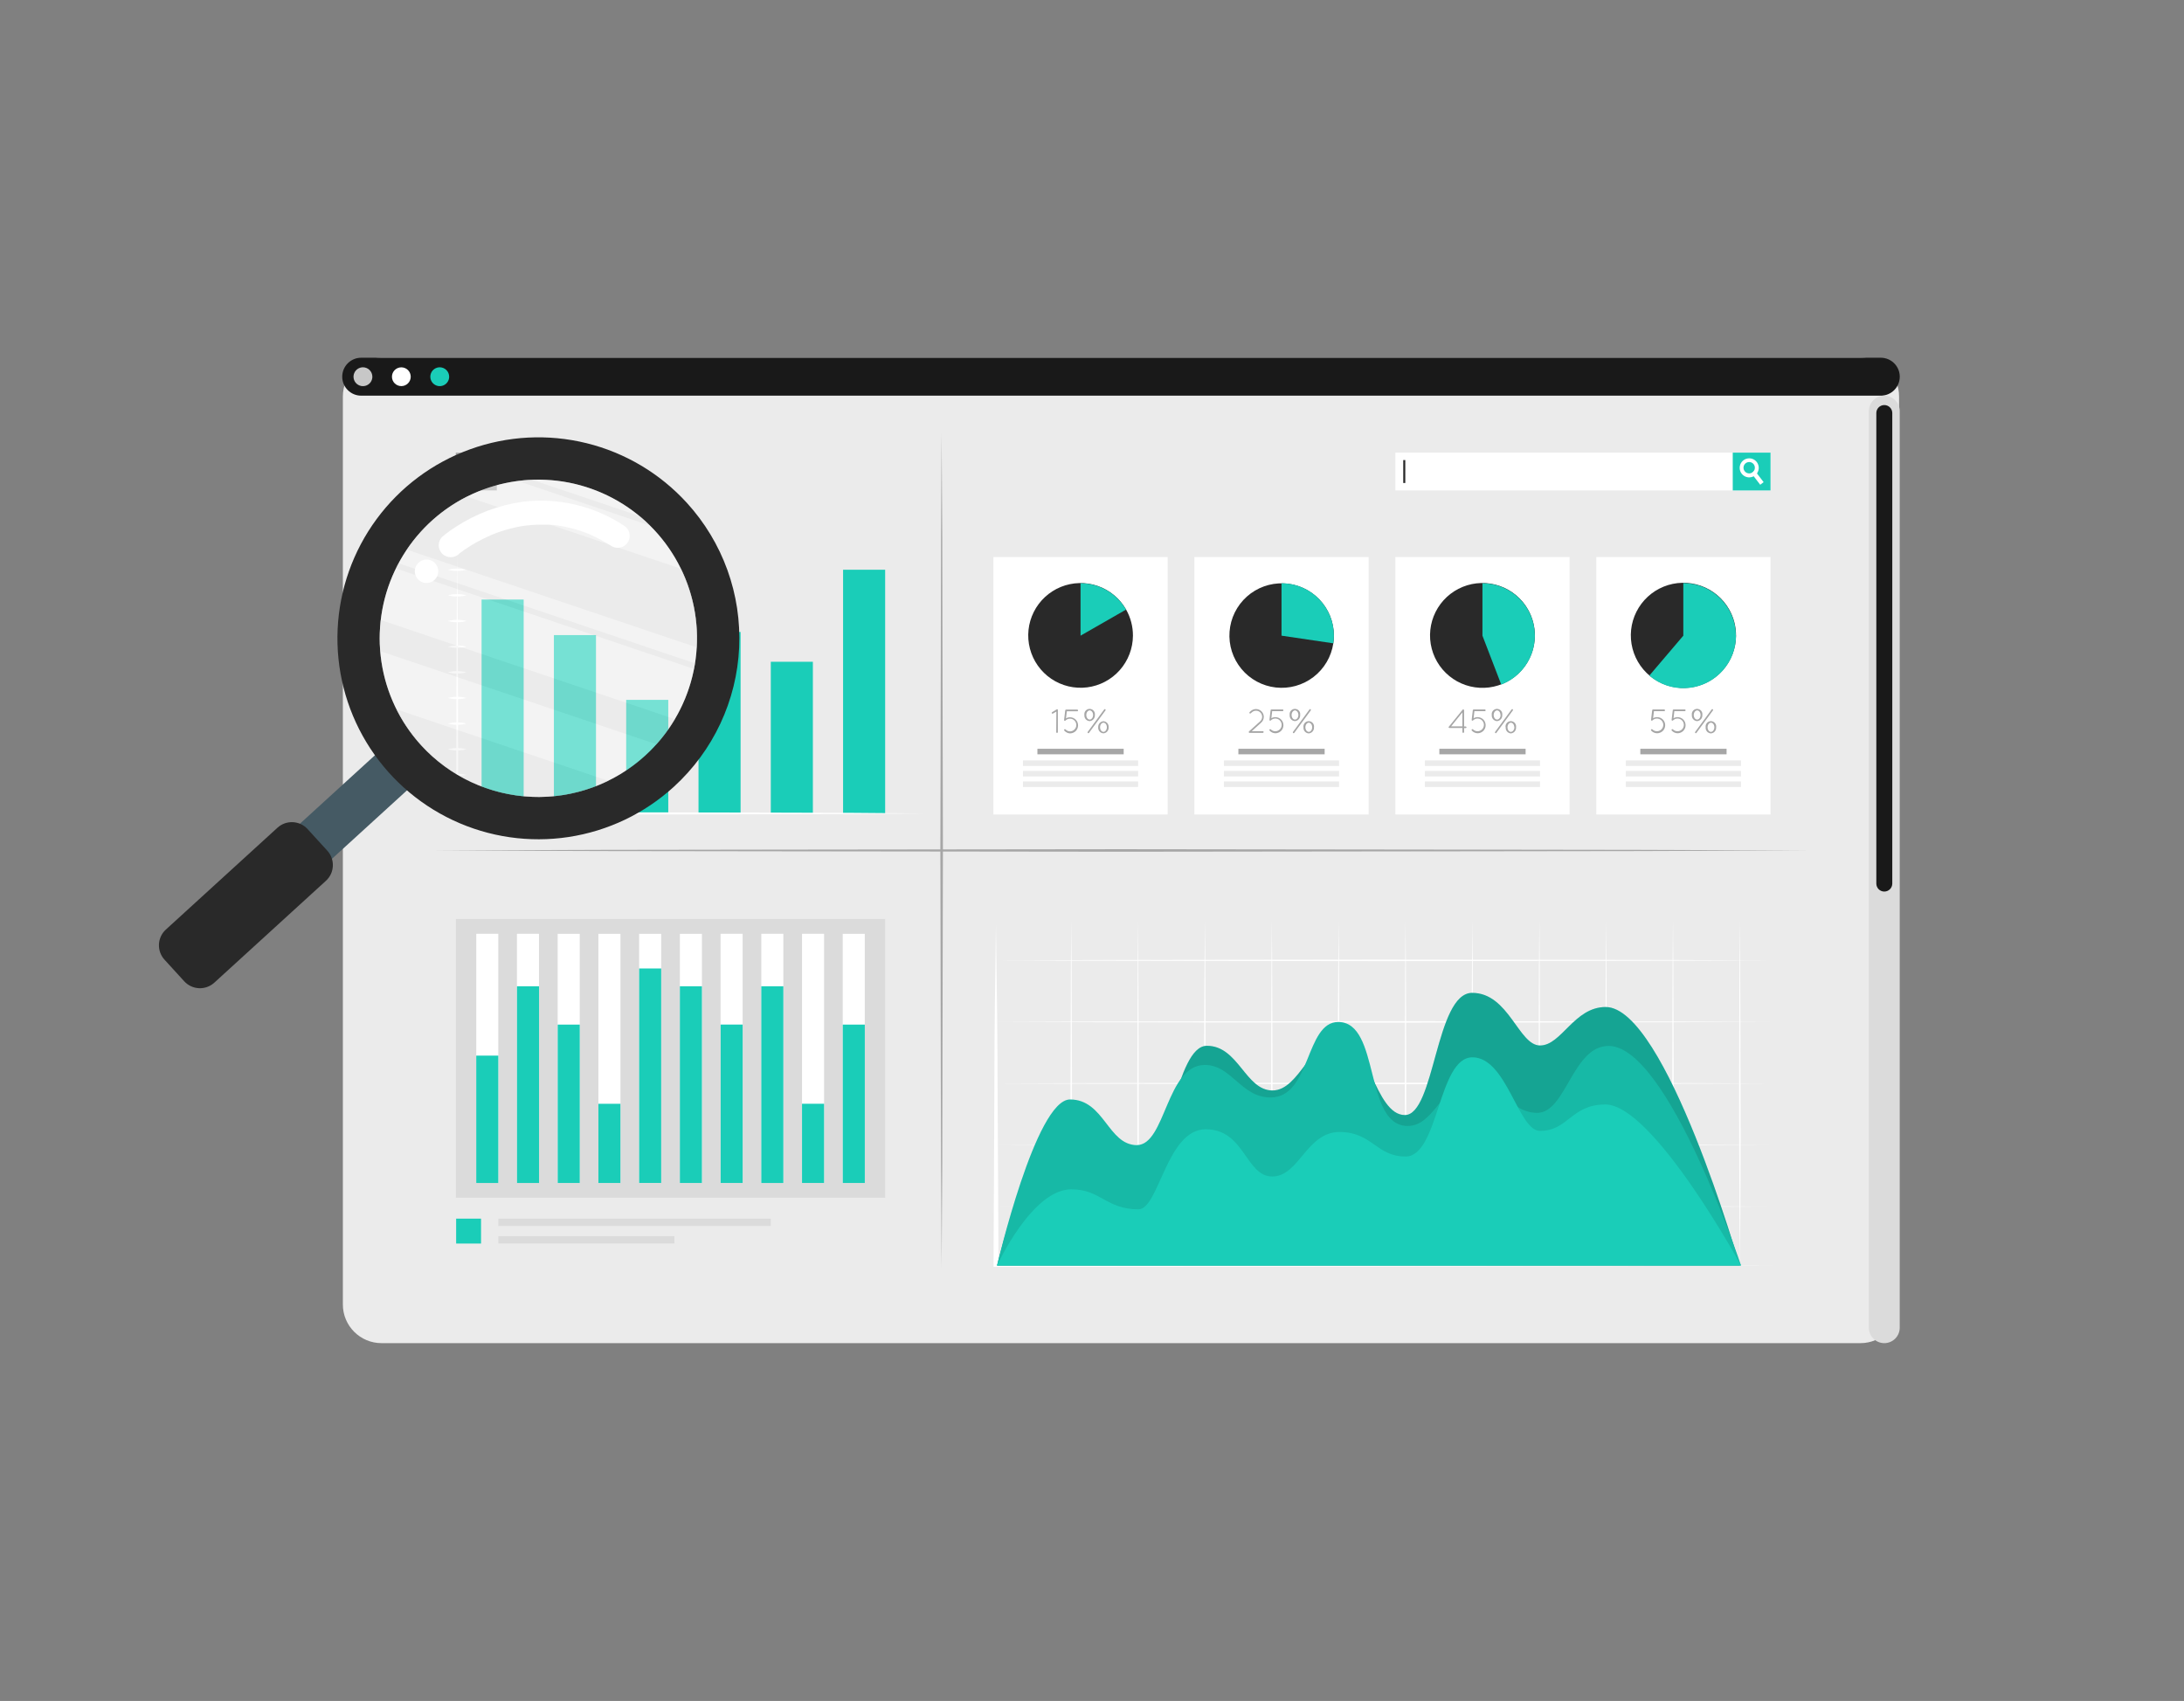 <svg xmlns="http://www.w3.org/2000/svg" width="226" height="176" viewBox="0 0 226 176" fill="none"><rect x="0" y="0" width="226" height="176" fill="#808080" stroke="none"/><path d="M192.516 37.016H39.48C37.271 37.016 35.48 38.807 35.48 41.016V134.98C35.48 137.189 37.271 138.98 39.48 138.98H192.516C194.726 138.98 196.516 137.189 196.516 134.98V41.016C196.516 38.807 194.726 37.016 192.516 37.016Z" fill="#EBEBEB"></path><path d="M194.624 37.016H37.376C36.292 37.016 35.413 37.895 35.413 38.979C35.413 40.063 36.292 40.941 37.376 40.941H194.624C195.708 40.941 196.587 40.063 196.587 38.979C196.587 37.895 195.708 37.016 194.624 37.016Z" fill="#191919"></path><path d="M38.532 38.98C38.532 39.173 38.474 39.362 38.367 39.523C38.26 39.683 38.107 39.808 37.929 39.882C37.751 39.955 37.554 39.974 37.365 39.937C37.176 39.898 37.002 39.805 36.866 39.669C36.73 39.532 36.637 39.358 36.6 39.169C36.563 38.979 36.583 38.783 36.657 38.605C36.731 38.427 36.857 38.275 37.018 38.168C37.178 38.061 37.367 38.005 37.56 38.005C37.818 38.006 38.065 38.109 38.247 38.292C38.429 38.475 38.532 38.722 38.532 38.98Z" fill="#C7C7C7"></path><path d="M41.531 39.952C42.067 39.952 42.502 39.517 42.502 38.981C42.502 38.444 42.067 38.009 41.531 38.009C40.994 38.009 40.559 38.444 40.559 38.981C40.559 39.517 40.994 39.952 41.531 39.952Z" fill="white"></path><path d="M46.48 38.98C46.48 39.173 46.423 39.362 46.316 39.522C46.209 39.682 46.056 39.807 45.878 39.881C45.7 39.955 45.504 39.974 45.315 39.937C45.126 39.899 44.952 39.806 44.816 39.67C44.679 39.533 44.586 39.36 44.549 39.171C44.511 38.981 44.53 38.785 44.604 38.607C44.678 38.429 44.803 38.277 44.963 38.17C45.124 38.063 45.312 38.005 45.505 38.005C45.764 38.005 46.011 38.108 46.194 38.291C46.377 38.474 46.48 38.722 46.48 38.98Z" fill="#1ACDB8"></path><path d="M196.583 137.384V42.538C196.583 41.656 195.869 40.941 194.987 40.941C194.105 40.941 193.391 41.656 193.391 42.538V137.384C193.391 138.266 194.105 138.98 194.987 138.98C195.869 138.98 196.583 138.266 196.583 137.384Z" fill="#DBDBDB"></path><path d="M194.989 41.913H194.985C194.53 41.913 194.162 42.281 194.162 42.736V91.428C194.162 91.883 194.53 92.252 194.985 92.252H194.989C195.444 92.252 195.813 91.883 195.813 91.428V42.736C195.813 42.281 195.444 41.913 194.989 41.913Z" fill="#191919"></path><path d="M54.189 62.037H49.834V84.156H54.189V62.037Z" fill="#1ACDB8"></path><path d="M61.672 65.715H57.318V84.16H61.672V65.715Z" fill="#1ACDB8"></path><path d="M69.152 72.417H64.798V84.156H69.152V72.417Z" fill="#1ACDB8"></path><path d="M76.636 65.391H72.282V84.156H76.636V65.391Z" fill="#1ACDB8"></path><path d="M84.116 68.475H79.762V84.16H84.116V68.475Z" fill="#1ACDB8"></path><path d="M91.596 58.953H87.242V84.156H91.596V58.953Z" fill="#1ACDB8"></path><path d="M47.311 57.418L47.364 64.106L47.388 70.794L47.423 84.17L47.311 84.061C57.871 84.029 68.459 84.061 79.033 84.082L87.833 84.107L95.654 84.17L87.833 84.237L79.033 84.258C68.473 84.258 57.885 84.311 47.311 84.283H47.202V84.174L47.237 70.798L47.261 64.11L47.311 57.418Z" fill="white"></path><path d="M46.353 58.953C46.982 58.789 47.643 58.789 48.272 58.953C47.643 59.117 46.982 59.117 46.353 58.953Z" fill="white"></path><path d="M46.353 61.6C46.665 61.516 46.987 61.475 47.311 61.477C47.635 61.473 47.959 61.514 48.272 61.6C47.643 61.764 46.982 61.764 46.353 61.6Z" fill="white"></path><path d="M46.353 64.261C46.665 64.176 46.987 64.134 47.311 64.138C47.635 64.132 47.959 64.174 48.272 64.261C47.959 64.349 47.635 64.39 47.311 64.384C46.987 64.388 46.665 64.347 46.353 64.261Z" fill="white"></path><path d="M46.353 66.915C46.982 66.751 47.643 66.751 48.272 66.915C47.643 67.079 46.982 67.079 46.353 66.915Z" fill="white"></path><path d="M46.353 69.569C46.982 69.4 47.643 69.4 48.272 69.569C47.643 69.734 46.982 69.734 46.353 69.569Z" fill="white"></path><path d="M46.353 72.22C46.982 72.056 47.643 72.056 48.272 72.22C47.643 72.384 46.982 72.384 46.353 72.22Z" fill="white"></path><path d="M46.353 74.874C46.665 74.79 46.987 74.749 47.311 74.751C47.635 74.747 47.959 74.788 48.272 74.874C47.643 75.038 46.982 75.038 46.353 74.874Z" fill="white"></path><path d="M46.353 77.528C46.665 77.442 46.987 77.401 47.311 77.405C47.635 77.399 47.959 77.441 48.272 77.528C47.959 77.616 47.635 77.657 47.311 77.651C46.987 77.655 46.665 77.614 46.353 77.528Z" fill="white"></path><path d="M46.353 80.182C46.982 80.018 47.643 80.018 48.272 80.182C47.643 80.346 46.982 80.346 46.353 80.182Z" fill="white"></path><path d="M120.829 57.64H102.8V84.279H120.829V57.64Z" fill="white"></path><path d="M117.236 65.775C117.229 67.09 116.745 68.358 115.873 69.342C115.001 70.326 113.8 70.96 112.495 71.124C111.191 71.288 109.871 70.972 108.782 70.235C107.693 69.498 106.909 68.39 106.577 67.118C106.245 65.845 106.386 64.495 106.976 63.32C107.566 62.145 108.563 61.224 109.781 60.729C111 60.235 112.357 60.2 113.599 60.633C114.841 61.065 115.883 61.934 116.532 63.078C116.997 63.901 117.24 64.83 117.236 65.775Z" fill="#292929"></path><path d="M116.521 63.078L111.815 65.775V60.35C112.77 60.35 113.708 60.602 114.535 61.081C115.361 61.56 116.046 62.249 116.521 63.078Z" fill="#1ACDB8"></path><path d="M109.312 73.628L108.96 73.832C108.951 73.838 108.94 73.843 108.929 73.845C108.918 73.847 108.907 73.846 108.896 73.844C108.885 73.841 108.875 73.836 108.866 73.829C108.857 73.822 108.849 73.814 108.844 73.804C108.838 73.794 108.834 73.784 108.832 73.772C108.83 73.761 108.831 73.75 108.834 73.739C108.837 73.728 108.842 73.718 108.849 73.709C108.856 73.7 108.865 73.693 108.876 73.688L109.351 73.399C109.37 73.389 109.393 73.386 109.415 73.392C109.437 73.398 109.455 73.412 109.467 73.431C109.474 73.451 109.474 73.474 109.467 73.494V75.758C109.467 75.78 109.458 75.801 109.442 75.817C109.426 75.833 109.405 75.842 109.382 75.842C109.36 75.842 109.338 75.833 109.323 75.817C109.307 75.801 109.298 75.78 109.298 75.758L109.312 73.628Z" fill="#A6A6A6"></path><path d="M110.136 75.599C110.127 75.591 110.121 75.582 110.116 75.571C110.111 75.56 110.109 75.549 110.109 75.537C110.109 75.526 110.111 75.514 110.116 75.504C110.121 75.493 110.127 75.484 110.136 75.476C110.144 75.467 110.154 75.46 110.165 75.456C110.175 75.451 110.187 75.449 110.199 75.449C110.211 75.449 110.223 75.451 110.233 75.456C110.244 75.46 110.254 75.467 110.262 75.476C110.382 75.601 110.547 75.674 110.72 75.68C110.894 75.679 111.061 75.609 111.184 75.486C111.308 75.363 111.377 75.196 111.378 75.022C111.378 74.892 111.339 74.765 111.267 74.657C111.194 74.549 111.092 74.465 110.972 74.415C110.852 74.365 110.719 74.352 110.592 74.378C110.465 74.403 110.347 74.465 110.255 74.557C110.247 74.566 110.238 74.572 110.227 74.577C110.217 74.581 110.205 74.584 110.194 74.584C110.182 74.584 110.171 74.581 110.16 74.577C110.15 74.572 110.14 74.566 110.132 74.557C110.122 74.55 110.115 74.54 110.111 74.529C110.109 74.52 110.109 74.51 110.111 74.501L110.231 73.508C110.231 73.495 110.234 73.483 110.24 73.472C110.246 73.461 110.255 73.451 110.266 73.445C110.281 73.431 110.301 73.423 110.322 73.424H111.47C111.493 73.424 111.515 73.433 111.532 73.449C111.548 73.466 111.558 73.488 111.558 73.512C111.558 73.523 111.556 73.535 111.552 73.546C111.548 73.557 111.541 73.567 111.533 73.575C111.525 73.583 111.515 73.59 111.504 73.594C111.493 73.598 111.481 73.6 111.47 73.6H110.396L110.308 74.332C110.435 74.258 110.58 74.219 110.727 74.219C110.836 74.219 110.945 74.241 111.046 74.283C111.147 74.325 111.239 74.386 111.316 74.464C111.393 74.541 111.454 74.633 111.496 74.734C111.537 74.836 111.558 74.944 111.558 75.053C111.559 75.163 111.538 75.272 111.496 75.374C111.454 75.475 111.393 75.567 111.315 75.645C111.157 75.799 110.945 75.886 110.724 75.888C110.611 75.882 110.501 75.853 110.4 75.803C110.299 75.754 110.209 75.684 110.136 75.599Z" fill="#A6A6A6"></path><path d="M112.212 73.987C112.2 73.908 112.204 73.828 112.226 73.751C112.247 73.675 112.285 73.604 112.336 73.543C112.388 73.483 112.452 73.434 112.524 73.401C112.596 73.367 112.675 73.35 112.755 73.35C112.834 73.35 112.913 73.367 112.985 73.401C113.057 73.434 113.121 73.483 113.173 73.543C113.224 73.604 113.262 73.675 113.283 73.751C113.305 73.828 113.309 73.908 113.297 73.987C113.303 74.064 113.294 74.142 113.269 74.216C113.245 74.29 113.207 74.358 113.156 74.416C113.105 74.475 113.043 74.523 112.974 74.557C112.904 74.592 112.828 74.612 112.751 74.617C112.674 74.612 112.598 74.592 112.529 74.557C112.46 74.523 112.399 74.475 112.348 74.416C112.298 74.357 112.26 74.289 112.237 74.215C112.214 74.141 112.205 74.064 112.212 73.987ZM113.114 73.987C113.114 73.712 112.948 73.508 112.762 73.508C112.575 73.508 112.41 73.723 112.41 73.98C112.41 74.258 112.575 74.459 112.762 74.459C112.948 74.459 113.114 74.251 113.114 73.987ZM112.547 75.747L114.261 73.413C114.268 73.402 114.278 73.392 114.29 73.385C114.301 73.379 114.315 73.375 114.328 73.374C114.338 73.374 114.348 73.376 114.357 73.379C114.367 73.382 114.375 73.388 114.383 73.395C114.39 73.402 114.396 73.41 114.4 73.419C114.403 73.428 114.405 73.438 114.405 73.448C114.411 73.463 114.411 73.479 114.405 73.494L112.691 75.828C112.684 75.839 112.674 75.849 112.663 75.856C112.651 75.862 112.638 75.866 112.624 75.867C112.614 75.867 112.604 75.865 112.595 75.862C112.586 75.859 112.577 75.853 112.57 75.846C112.563 75.839 112.557 75.831 112.553 75.822C112.549 75.812 112.547 75.803 112.547 75.793C112.543 75.784 112.541 75.774 112.541 75.764C112.541 75.755 112.543 75.745 112.547 75.736V75.747ZM113.642 75.258C113.635 75.18 113.645 75.102 113.669 75.029C113.693 74.955 113.732 74.887 113.782 74.828C113.833 74.769 113.895 74.722 113.965 74.687C114.034 74.653 114.11 74.632 114.187 74.627C114.263 74.633 114.338 74.653 114.406 74.688C114.474 74.722 114.535 74.769 114.585 74.827C114.635 74.885 114.672 74.953 114.696 75.025C114.72 75.098 114.728 75.174 114.722 75.251C114.728 75.328 114.719 75.405 114.695 75.479C114.671 75.552 114.633 75.62 114.583 75.679C114.532 75.737 114.471 75.785 114.402 75.82C114.333 75.855 114.257 75.875 114.18 75.881C114.103 75.876 114.027 75.855 113.958 75.821C113.888 75.786 113.826 75.737 113.776 75.678C113.726 75.619 113.688 75.55 113.665 75.476C113.642 75.402 113.634 75.324 113.642 75.247V75.258ZM114.539 75.258C114.539 74.983 114.377 74.779 114.187 74.779C113.997 74.779 113.835 74.994 113.835 75.251C113.835 75.529 114.001 75.729 114.187 75.729C114.374 75.729 114.539 75.511 114.539 75.247V75.258Z" fill="#A6A6A6"></path><path d="M116.278 77.479H107.351V78.052H116.278V77.479Z" fill="#A6A6A6"></path><path d="M117.771 78.686H105.855V79.26H117.771V78.686Z" fill="#EBEBEB"></path><path d="M117.774 79.77H105.859V80.344H117.774V79.77Z" fill="#EBEBEB"></path><path d="M117.771 80.858H105.855V81.432H117.771V80.858Z" fill="#EBEBEB"></path><path d="M141.626 57.64H123.596V84.279H141.626V57.64Z" fill="white"></path><path d="M138.032 65.775C138.031 66.04 138.011 66.305 137.972 66.567C137.764 67.951 137.028 69.2 135.918 70.053C134.808 70.905 133.411 71.294 132.02 71.137C130.629 70.981 129.353 70.291 128.461 69.213C127.568 68.135 127.128 66.753 127.234 65.357C127.339 63.962 127.982 62.661 129.026 61.73C130.07 60.798 131.435 60.308 132.834 60.362C134.232 60.416 135.555 61.01 136.525 62.02C137.494 63.029 138.034 64.375 138.032 65.775Z" fill="#292929"></path><path d="M138.032 65.775C138.031 66.04 138.011 66.305 137.972 66.567L132.611 65.775V60.35C133.323 60.35 134.029 60.49 134.687 60.762C135.345 61.035 135.943 61.434 136.446 61.938C136.95 62.442 137.349 63.04 137.621 63.699C137.893 64.357 138.033 65.062 138.032 65.775Z" fill="#1ACDB8"></path><path d="M129.246 75.68L130.397 74.642C130.463 74.582 130.516 74.509 130.552 74.428C130.588 74.347 130.607 74.259 130.608 74.17C130.607 74.003 130.54 73.842 130.421 73.724C130.302 73.606 130.142 73.54 129.974 73.54C129.816 73.539 129.663 73.597 129.545 73.702L129.425 73.811C129.409 73.826 129.387 73.835 129.365 73.834C129.342 73.833 129.321 73.824 129.306 73.807C129.29 73.791 129.282 73.769 129.282 73.747C129.283 73.724 129.293 73.703 129.309 73.688L129.429 73.575C129.579 73.442 129.773 73.368 129.974 73.367C130.187 73.369 130.39 73.454 130.54 73.605C130.69 73.755 130.775 73.958 130.777 74.17C130.777 74.283 130.753 74.394 130.708 74.497C130.663 74.6 130.596 74.692 130.513 74.768L129.527 75.659H130.692C130.712 75.663 130.73 75.674 130.743 75.689C130.756 75.705 130.763 75.725 130.763 75.745C130.763 75.766 130.756 75.785 130.743 75.801C130.73 75.817 130.712 75.827 130.692 75.831H129.306C129.294 75.832 129.282 75.83 129.271 75.826C129.26 75.822 129.25 75.815 129.242 75.807C129.226 75.789 129.218 75.766 129.218 75.743C129.219 75.719 129.229 75.697 129.246 75.68Z" fill="#A6A6A6"></path><path d="M131.379 75.599C131.37 75.591 131.364 75.582 131.359 75.571C131.355 75.561 131.352 75.549 131.352 75.537C131.352 75.526 131.355 75.515 131.359 75.504C131.364 75.493 131.37 75.484 131.379 75.476C131.387 75.467 131.397 75.461 131.408 75.456C131.419 75.451 131.43 75.449 131.442 75.449C131.454 75.449 131.466 75.451 131.477 75.456C131.488 75.461 131.497 75.467 131.506 75.476C131.629 75.598 131.796 75.666 131.97 75.666C132.144 75.665 132.311 75.595 132.435 75.472C132.558 75.349 132.628 75.182 132.628 75.008C132.628 74.878 132.589 74.751 132.517 74.643C132.445 74.535 132.342 74.451 132.222 74.401C132.102 74.352 131.97 74.338 131.842 74.364C131.715 74.389 131.598 74.451 131.506 74.543C131.498 74.552 131.488 74.558 131.478 74.563C131.467 74.567 131.456 74.57 131.444 74.57C131.432 74.57 131.421 74.567 131.41 74.563C131.4 74.558 131.39 74.552 131.382 74.543C131.373 74.536 131.365 74.526 131.361 74.515C131.359 74.506 131.359 74.496 131.361 74.487L131.481 73.494C131.481 73.481 131.484 73.469 131.49 73.458C131.496 73.447 131.505 73.438 131.516 73.431C131.531 73.417 131.552 73.409 131.572 73.41H132.72C132.743 73.41 132.766 73.419 132.782 73.436C132.799 73.452 132.808 73.474 132.808 73.498C132.808 73.509 132.807 73.521 132.802 73.532C132.798 73.543 132.792 73.553 132.783 73.561C132.775 73.569 132.765 73.576 132.754 73.58C132.743 73.584 132.732 73.586 132.72 73.586H131.646L131.558 74.318C131.686 74.244 131.83 74.205 131.977 74.205C132.087 74.205 132.195 74.227 132.296 74.269C132.397 74.311 132.489 74.372 132.566 74.45C132.643 74.527 132.704 74.619 132.746 74.721C132.787 74.822 132.808 74.93 132.808 75.039C132.809 75.149 132.788 75.258 132.746 75.36C132.705 75.461 132.643 75.553 132.565 75.631C132.407 75.785 132.195 75.872 131.974 75.874C131.861 75.87 131.75 75.844 131.648 75.797C131.546 75.75 131.454 75.683 131.379 75.599Z" fill="#A6A6A6"></path><path d="M133.456 73.987C133.443 73.908 133.447 73.828 133.469 73.751C133.49 73.675 133.528 73.604 133.58 73.543C133.631 73.483 133.695 73.434 133.767 73.401C133.84 73.367 133.918 73.35 133.998 73.35C134.077 73.35 134.156 73.367 134.228 73.401C134.3 73.434 134.364 73.483 134.416 73.543C134.467 73.604 134.505 73.675 134.527 73.751C134.548 73.828 134.553 73.908 134.54 73.987C134.546 74.064 134.537 74.142 134.513 74.216C134.488 74.29 134.45 74.358 134.399 74.416C134.348 74.475 134.286 74.523 134.217 74.557C134.147 74.592 134.072 74.612 133.994 74.617C133.917 74.612 133.842 74.592 133.772 74.557C133.703 74.523 133.642 74.475 133.592 74.416C133.541 74.357 133.503 74.289 133.48 74.215C133.457 74.141 133.448 74.064 133.456 73.987ZM134.357 73.987C134.357 73.712 134.191 73.508 134.005 73.508C133.818 73.508 133.653 73.723 133.653 73.98C133.653 74.258 133.818 74.459 134.005 74.459C134.191 74.459 134.357 74.251 134.357 73.987ZM133.79 75.747L135.504 73.413C135.511 73.402 135.521 73.392 135.533 73.385C135.544 73.379 135.558 73.375 135.571 73.374C135.581 73.374 135.591 73.376 135.601 73.379C135.61 73.382 135.618 73.388 135.626 73.395C135.633 73.402 135.639 73.41 135.643 73.419C135.647 73.428 135.649 73.438 135.649 73.448C135.654 73.463 135.654 73.479 135.649 73.494L133.934 75.828C133.927 75.839 133.918 75.849 133.906 75.856C133.894 75.862 133.881 75.866 133.867 75.867C133.857 75.867 133.848 75.865 133.838 75.862C133.829 75.859 133.82 75.853 133.813 75.846C133.806 75.839 133.8 75.831 133.796 75.822C133.792 75.812 133.79 75.803 133.79 75.793C133.786 75.784 133.784 75.774 133.784 75.764C133.784 75.755 133.786 75.745 133.79 75.736V75.747ZM134.885 75.258C134.872 75.179 134.877 75.099 134.898 75.022C134.919 74.946 134.957 74.874 135.009 74.814C135.06 74.753 135.124 74.705 135.197 74.671C135.269 74.638 135.347 74.621 135.427 74.621C135.506 74.621 135.585 74.638 135.657 74.671C135.729 74.705 135.793 74.753 135.845 74.814C135.897 74.874 135.934 74.946 135.956 75.022C135.977 75.099 135.982 75.179 135.969 75.258C135.975 75.335 135.966 75.413 135.942 75.487C135.918 75.56 135.879 75.628 135.828 75.687C135.777 75.746 135.715 75.794 135.646 75.828C135.576 75.862 135.501 75.883 135.423 75.888C135.345 75.883 135.269 75.862 135.199 75.827C135.129 75.792 135.067 75.743 135.017 75.683C134.966 75.623 134.929 75.553 134.906 75.478C134.883 75.404 134.876 75.325 134.885 75.247V75.258ZM135.786 75.258C135.786 74.983 135.62 74.779 135.434 74.779C135.247 74.779 135.082 74.994 135.082 75.251C135.082 75.529 135.247 75.729 135.434 75.729C135.62 75.729 135.786 75.511 135.786 75.247V75.258Z" fill="#A6A6A6"></path><path d="M137.074 77.479H128.147V78.052H137.074V77.479Z" fill="#A6A6A6"></path><path d="M138.567 78.686H126.651V79.26H138.567V78.686Z" fill="#EBEBEB"></path><path d="M138.567 79.77H126.651V80.344H138.567V79.77Z" fill="#EBEBEB"></path><path d="M138.567 80.858H126.651V81.432H138.567V80.858Z" fill="#EBEBEB"></path><path d="M162.422 57.64H144.392V84.279H162.422V57.64Z" fill="white"></path><path d="M158.828 65.775C158.822 67.092 158.337 68.362 157.464 69.347C156.591 70.333 155.389 70.968 154.083 71.133C152.776 71.297 151.454 70.981 150.363 70.243C149.273 69.505 148.488 68.395 148.155 67.121C147.823 65.847 147.965 64.495 148.555 63.318C149.146 62.141 150.145 61.219 151.365 60.724C152.585 60.229 153.944 60.195 155.188 60.629C156.431 61.062 157.475 61.932 158.124 63.078C158.589 63.901 158.832 64.83 158.828 65.775Z" fill="#292929"></path><path d="M158.828 65.775C158.828 66.871 158.495 67.942 157.874 68.845C157.253 69.749 156.373 70.443 155.35 70.836L153.403 65.775V60.35C154.116 60.35 154.821 60.491 155.479 60.763C156.137 61.036 156.735 61.435 157.239 61.939C157.743 62.443 158.142 63.041 158.415 63.699C158.687 64.357 158.828 65.062 158.828 65.775Z" fill="#1ACDB8"></path><path d="M151.327 75.328H149.982C149.963 75.329 149.944 75.323 149.929 75.31C149.921 75.303 149.914 75.294 149.91 75.283C149.905 75.273 149.903 75.262 149.903 75.251C149.903 75.239 149.905 75.228 149.91 75.218C149.914 75.208 149.921 75.198 149.929 75.191L151.355 73.431C151.362 73.422 151.372 73.416 151.382 73.411C151.392 73.407 151.403 73.404 151.415 73.404C151.426 73.404 151.437 73.407 151.447 73.411C151.458 73.416 151.467 73.422 151.475 73.431C151.487 73.442 151.497 73.457 151.503 73.473V75.173H151.668C151.691 75.173 151.712 75.182 151.728 75.198C151.744 75.214 151.753 75.235 151.753 75.258C151.753 75.28 151.744 75.302 151.728 75.317C151.712 75.333 151.691 75.342 151.668 75.342H151.503V75.764C151.499 75.784 151.488 75.802 151.472 75.815C151.456 75.828 151.437 75.835 151.416 75.835C151.396 75.835 151.376 75.828 151.361 75.815C151.345 75.802 151.334 75.784 151.33 75.764L151.327 75.328ZM151.327 75.159V73.716L150.162 75.159H151.327Z" fill="#A6A6A6"></path><path d="M152.305 75.599C152.297 75.591 152.29 75.582 152.286 75.571C152.281 75.561 152.279 75.549 152.279 75.537C152.279 75.526 152.281 75.515 152.286 75.504C152.29 75.493 152.297 75.484 152.305 75.476C152.313 75.467 152.323 75.461 152.334 75.456C152.345 75.451 152.357 75.449 152.369 75.449C152.38 75.449 152.392 75.451 152.403 75.456C152.414 75.461 152.424 75.467 152.432 75.476C152.556 75.598 152.723 75.666 152.897 75.666C153.071 75.665 153.238 75.595 153.361 75.472C153.484 75.349 153.554 75.182 153.555 75.008C153.555 74.878 153.516 74.751 153.443 74.643C153.371 74.535 153.268 74.451 153.148 74.401C153.028 74.352 152.896 74.338 152.769 74.364C152.641 74.389 152.524 74.451 152.432 74.543C152.424 74.552 152.415 74.558 152.404 74.563C152.393 74.567 152.382 74.57 152.37 74.57C152.359 74.57 152.347 74.567 152.337 74.563C152.326 74.558 152.317 74.552 152.309 74.543C152.299 74.536 152.291 74.526 152.288 74.515C152.286 74.506 152.286 74.496 152.288 74.487L152.407 73.494C152.407 73.481 152.41 73.469 152.417 73.458C152.423 73.447 152.432 73.438 152.443 73.431C152.458 73.417 152.478 73.409 152.499 73.41H153.646C153.67 73.41 153.692 73.419 153.709 73.436C153.725 73.452 153.734 73.474 153.734 73.498C153.735 73.509 153.733 73.521 153.729 73.532C153.724 73.543 153.718 73.553 153.71 73.561C153.701 73.569 153.692 73.576 153.681 73.58C153.67 73.584 153.658 73.586 153.646 73.586H152.573L152.485 74.318C152.612 74.244 152.756 74.205 152.904 74.205C153.013 74.205 153.121 74.227 153.222 74.269C153.323 74.311 153.415 74.372 153.492 74.45C153.569 74.527 153.631 74.619 153.672 74.721C153.714 74.822 153.735 74.93 153.734 75.039C153.735 75.149 153.714 75.258 153.673 75.36C153.631 75.461 153.569 75.553 153.491 75.631C153.333 75.785 153.121 75.872 152.9 75.874C152.788 75.87 152.677 75.844 152.575 75.797C152.472 75.75 152.381 75.683 152.305 75.599Z" fill="#A6A6A6"></path><path d="M154.368 73.987C154.355 73.908 154.36 73.828 154.381 73.751C154.403 73.675 154.44 73.604 154.492 73.543C154.544 73.483 154.608 73.434 154.68 73.401C154.752 73.367 154.831 73.35 154.91 73.35C154.99 73.35 155.068 73.367 155.14 73.401C155.213 73.434 155.277 73.483 155.328 73.543C155.38 73.604 155.418 73.675 155.439 73.751C155.46 73.828 155.465 73.908 155.452 73.987C155.458 74.064 155.449 74.142 155.425 74.216C155.401 74.29 155.362 74.358 155.311 74.416C155.261 74.475 155.199 74.523 155.129 74.557C155.06 74.592 154.984 74.612 154.907 74.617C154.829 74.612 154.754 74.592 154.685 74.557C154.616 74.523 154.554 74.475 154.504 74.416C154.454 74.357 154.416 74.289 154.392 74.215C154.369 74.141 154.361 74.064 154.368 73.987ZM155.269 73.987C155.269 73.712 155.104 73.508 154.917 73.508C154.731 73.508 154.565 73.723 154.565 73.98C154.565 74.258 154.731 74.459 154.917 74.459C155.104 74.459 155.283 74.251 155.283 73.987H155.269ZM154.702 75.747L156.417 73.413C156.424 73.402 156.433 73.392 156.445 73.385C156.457 73.379 156.47 73.375 156.484 73.374C156.494 73.374 156.504 73.376 156.513 73.379C156.522 73.382 156.531 73.388 156.538 73.395C156.545 73.402 156.551 73.41 156.555 73.419C156.559 73.428 156.561 73.438 156.561 73.448C156.566 73.463 156.566 73.479 156.561 73.494L154.847 75.828C154.84 75.839 154.83 75.849 154.818 75.856C154.807 75.862 154.793 75.866 154.78 75.867C154.77 75.867 154.76 75.865 154.75 75.862C154.741 75.859 154.733 75.853 154.725 75.846C154.718 75.839 154.712 75.831 154.708 75.822C154.704 75.812 154.702 75.803 154.702 75.793C154.701 75.782 154.702 75.772 154.705 75.763C154.708 75.753 154.713 75.744 154.72 75.736L154.702 75.747ZM155.797 75.258C155.784 75.179 155.789 75.099 155.81 75.022C155.832 74.946 155.87 74.874 155.921 74.814C155.973 74.753 156.037 74.705 156.109 74.671C156.181 74.638 156.26 74.621 156.339 74.621C156.419 74.621 156.497 74.638 156.569 74.671C156.642 74.705 156.706 74.753 156.757 74.814C156.809 74.874 156.847 74.946 156.868 75.022C156.889 75.099 156.894 75.179 156.881 75.258C156.888 75.335 156.878 75.413 156.854 75.487C156.83 75.56 156.791 75.628 156.741 75.687C156.69 75.746 156.628 75.794 156.558 75.828C156.489 75.862 156.413 75.883 156.336 75.888C156.259 75.881 156.184 75.859 156.116 75.823C156.047 75.787 155.987 75.738 155.938 75.678C155.889 75.618 155.853 75.549 155.831 75.475C155.809 75.401 155.802 75.324 155.811 75.247L155.797 75.258ZM156.698 75.258C156.698 74.983 156.533 74.779 156.346 74.779C156.16 74.779 155.994 74.994 155.994 75.251C155.994 75.529 156.16 75.729 156.346 75.729C156.533 75.729 156.712 75.511 156.712 75.247L156.698 75.258Z" fill="#A6A6A6"></path><path d="M157.87 77.479H148.944V78.052H157.87V77.479Z" fill="#A6A6A6"></path><path d="M159.363 78.686H147.448V79.26H159.363V78.686Z" fill="#EBEBEB"></path><path d="M159.363 79.77H147.448V80.344H159.363V79.77Z" fill="#EBEBEB"></path><path d="M159.363 80.858H147.448V81.432H159.363V80.858Z" fill="#EBEBEB"></path><path d="M183.214 57.64H165.185V84.279H183.214V57.64Z" fill="white"></path><path d="M179.642 65.775C179.634 67.096 179.147 68.369 178.27 69.357C177.393 70.346 176.186 70.981 174.875 71.145C173.565 71.309 172.239 70.991 171.145 70.249C170.052 69.507 169.266 68.394 168.933 67.115C168.6 65.836 168.744 64.48 169.338 63.3C169.932 62.12 170.934 61.196 172.159 60.7C173.384 60.205 174.747 60.172 175.994 60.608C177.241 61.043 178.288 61.918 178.938 63.068C179.406 63.893 179.648 64.826 179.642 65.775Z" fill="#292929"></path><path d="M179.642 65.775C179.641 66.814 179.342 67.831 178.781 68.706C178.221 69.581 177.421 70.277 176.478 70.712C175.534 71.147 174.486 71.302 173.456 71.16C172.427 71.019 171.46 70.585 170.669 69.911L174.189 65.775V60.333C175.632 60.333 177.017 60.906 178.037 61.927C179.058 62.947 179.631 64.331 179.631 65.775H179.642Z" fill="#1ACDB8"></path><path d="M170.866 75.599C170.858 75.591 170.851 75.582 170.847 75.571C170.842 75.561 170.84 75.549 170.84 75.537C170.84 75.526 170.842 75.515 170.847 75.504C170.851 75.493 170.858 75.484 170.866 75.476C170.874 75.467 170.884 75.461 170.895 75.456C170.906 75.451 170.918 75.449 170.93 75.449C170.941 75.449 170.953 75.451 170.964 75.456C170.975 75.461 170.985 75.467 170.993 75.476C171.117 75.598 171.284 75.666 171.458 75.666C171.632 75.665 171.799 75.595 171.922 75.472C172.045 75.349 172.115 75.182 172.116 75.008C172.116 74.878 172.077 74.751 172.004 74.643C171.932 74.535 171.829 74.451 171.709 74.401C171.589 74.352 171.457 74.338 171.33 74.364C171.202 74.389 171.085 74.451 170.993 74.543C170.985 74.552 170.976 74.558 170.965 74.563C170.954 74.567 170.943 74.57 170.931 74.57C170.92 74.57 170.908 74.567 170.898 74.563C170.887 74.558 170.878 74.552 170.87 74.543C170.86 74.536 170.853 74.526 170.849 74.515C170.847 74.506 170.847 74.496 170.849 74.487L170.968 73.494C170.968 73.481 170.971 73.469 170.978 73.458C170.984 73.447 170.993 73.438 171.004 73.431C171.019 73.417 171.039 73.409 171.06 73.41H172.207C172.231 73.41 172.253 73.419 172.27 73.436C172.286 73.452 172.295 73.474 172.295 73.498C172.296 73.509 172.294 73.521 172.29 73.532C172.285 73.543 172.279 73.553 172.271 73.561C172.262 73.569 172.253 73.576 172.242 73.58C172.231 73.584 172.219 73.586 172.207 73.586H171.151L171.063 74.318C171.191 74.244 171.335 74.205 171.482 74.205C171.592 74.205 171.7 74.227 171.801 74.269C171.902 74.311 171.994 74.372 172.071 74.45C172.148 74.527 172.209 74.619 172.251 74.721C172.292 74.822 172.313 74.93 172.313 75.039C172.314 75.149 172.293 75.258 172.251 75.36C172.21 75.461 172.148 75.553 172.07 75.631C171.912 75.785 171.7 75.872 171.479 75.874C171.363 75.873 171.249 75.848 171.144 75.801C171.038 75.754 170.944 75.685 170.866 75.599Z" fill="#A6A6A6"></path><path d="M172.996 75.599C172.987 75.591 172.981 75.582 172.976 75.571C172.971 75.561 172.969 75.549 172.969 75.537C172.969 75.526 172.971 75.515 172.976 75.504C172.981 75.493 172.987 75.484 172.996 75.476C173.004 75.467 173.014 75.461 173.025 75.456C173.036 75.451 173.047 75.449 173.059 75.449C173.071 75.449 173.083 75.451 173.094 75.456C173.104 75.461 173.114 75.467 173.123 75.476C173.246 75.598 173.413 75.666 173.587 75.666C173.761 75.665 173.928 75.595 174.052 75.472C174.175 75.349 174.244 75.182 174.245 75.008C174.245 74.878 174.206 74.751 174.134 74.643C174.062 74.535 173.959 74.451 173.839 74.401C173.719 74.352 173.587 74.338 173.459 74.364C173.332 74.389 173.215 74.451 173.123 74.543C173.115 74.552 173.105 74.558 173.094 74.563C173.084 74.567 173.072 74.57 173.061 74.57C173.049 74.57 173.038 74.567 173.027 74.563C173.017 74.558 173.007 74.552 172.999 74.543C172.989 74.536 172.982 74.526 172.978 74.515C172.976 74.506 172.976 74.496 172.978 74.487L173.098 73.494C173.098 73.481 173.101 73.469 173.107 73.458C173.113 73.447 173.122 73.438 173.133 73.431C173.148 73.417 173.169 73.409 173.189 73.41H174.337C174.36 73.41 174.383 73.419 174.399 73.436C174.416 73.452 174.425 73.474 174.425 73.498C174.425 73.509 174.423 73.521 174.419 73.532C174.415 73.543 174.409 73.553 174.4 73.561C174.392 73.569 174.382 73.576 174.371 73.58C174.36 73.584 174.349 73.586 174.337 73.586H173.263L173.175 74.318C173.302 74.244 173.447 74.205 173.594 74.205C173.704 74.205 173.812 74.227 173.913 74.269C174.014 74.311 174.106 74.372 174.183 74.45C174.26 74.527 174.321 74.619 174.363 74.721C174.404 74.822 174.425 74.93 174.425 75.039C174.426 75.149 174.405 75.258 174.363 75.36C174.321 75.461 174.26 75.553 174.182 75.631C174.024 75.785 173.812 75.872 173.591 75.874C173.478 75.87 173.367 75.844 173.265 75.797C173.163 75.75 173.071 75.683 172.996 75.599Z" fill="#A6A6A6"></path><path d="M175.073 73.987C175.06 73.908 175.064 73.828 175.086 73.751C175.107 73.675 175.145 73.604 175.197 73.543C175.248 73.483 175.312 73.434 175.384 73.401C175.457 73.367 175.535 73.35 175.615 73.35C175.694 73.35 175.773 73.367 175.845 73.401C175.917 73.434 175.981 73.483 176.033 73.543C176.084 73.604 176.122 73.675 176.144 73.751C176.165 73.828 176.169 73.908 176.157 73.987C176.163 74.064 176.154 74.142 176.13 74.216C176.105 74.29 176.067 74.358 176.016 74.416C175.965 74.475 175.903 74.523 175.834 74.557C175.764 74.592 175.689 74.612 175.611 74.617C175.534 74.612 175.459 74.592 175.389 74.557C175.32 74.523 175.259 74.475 175.209 74.416C175.158 74.357 175.12 74.289 175.097 74.215C175.074 74.141 175.065 74.064 175.073 73.987ZM175.974 73.987C175.974 73.712 175.808 73.508 175.622 73.508C175.435 73.508 175.27 73.723 175.27 73.98C175.27 74.258 175.435 74.459 175.622 74.459C175.808 74.459 175.974 74.251 175.974 73.987ZM175.407 75.747L177.121 73.413C177.128 73.402 177.138 73.392 177.15 73.385C177.161 73.379 177.175 73.375 177.188 73.374C177.198 73.374 177.208 73.376 177.217 73.379C177.227 73.382 177.235 73.388 177.243 73.395C177.25 73.402 177.256 73.41 177.26 73.419C177.264 73.428 177.266 73.438 177.266 73.448C177.271 73.463 177.271 73.479 177.266 73.494L175.551 75.828C175.544 75.839 175.534 75.849 175.523 75.856C175.511 75.862 175.498 75.866 175.484 75.867C175.474 75.867 175.464 75.865 175.455 75.862C175.446 75.859 175.437 75.853 175.43 75.846C175.423 75.839 175.417 75.831 175.413 75.822C175.409 75.812 175.407 75.803 175.407 75.793C175.403 75.784 175.401 75.774 175.401 75.764C175.401 75.755 175.403 75.745 175.407 75.736V75.747ZM176.502 75.258C176.489 75.179 176.494 75.099 176.515 75.022C176.536 74.946 176.574 74.874 176.626 74.814C176.677 74.753 176.741 74.705 176.813 74.671C176.886 74.638 176.964 74.621 177.044 74.621C177.123 74.621 177.202 74.638 177.274 74.671C177.346 74.705 177.41 74.753 177.462 74.814C177.513 74.874 177.551 74.946 177.573 75.022C177.594 75.099 177.599 75.179 177.586 75.258C177.592 75.335 177.583 75.413 177.559 75.487C177.535 75.56 177.496 75.628 177.445 75.687C177.394 75.746 177.332 75.794 177.263 75.828C177.193 75.862 177.118 75.883 177.04 75.888C176.962 75.883 176.886 75.862 176.816 75.827C176.746 75.792 176.684 75.743 176.633 75.683C176.583 75.623 176.545 75.553 176.523 75.478C176.5 75.404 176.493 75.325 176.502 75.247V75.258ZM177.403 75.258C177.403 74.983 177.237 74.779 177.051 74.779C176.864 74.779 176.699 74.994 176.699 75.251C176.699 75.529 176.864 75.729 177.051 75.729C177.237 75.729 177.403 75.511 177.403 75.247V75.258Z" fill="#A6A6A6"></path><path d="M178.666 77.479H169.74V78.052H178.666V77.479Z" fill="#A6A6A6"></path><path d="M180.159 78.686H168.244V79.26H180.159V78.686Z" fill="#EBEBEB"></path><path d="M180.159 79.77H168.244V80.344H180.159V79.77Z" fill="#EBEBEB"></path><path d="M180.159 80.858H168.244V81.432H180.159V80.858Z" fill="#EBEBEB"></path><path d="M97.439 44.827L97.506 55.62L97.527 66.415L97.573 88L97.527 109.585L97.506 120.38L97.439 131.173L97.376 120.38L97.351 109.585L97.309 88L97.355 66.415L97.376 55.62L97.439 44.827Z" fill="#A6A6A6"></path><path d="M187.343 88L169.508 88.064L151.672 88.088L116 88.13L80.328 88.088L62.492 88.064L44.657 88L62.492 87.937L80.328 87.912L116 87.87L151.672 87.912L169.508 87.937L187.343 88Z" fill="#A6A6A6"></path><path d="M103.177 99.373C116.683 99.306 129.506 99.324 143.012 99.296C156.515 99.324 169.712 99.296 183.214 99.373C169.712 99.44 156.515 99.422 143.012 99.451C129.506 99.422 116.683 99.44 103.177 99.373Z" fill="white"></path><path d="M103.177 105.741C116.683 105.674 129.506 105.691 143.012 105.663C156.515 105.691 169.712 105.663 183.214 105.741C169.712 105.808 156.515 105.79 143.012 105.818C129.506 105.79 116.683 105.808 103.177 105.741Z" fill="white"></path><path d="M103.177 112.108C116.683 112.042 129.506 112.059 143.012 112.031C156.515 112.059 169.712 112.031 183.214 112.108C169.712 112.175 156.515 112.158 143.012 112.186C129.506 112.158 116.683 112.175 103.177 112.108Z" fill="white"></path><path d="M103.177 118.476C116.683 118.409 129.506 118.427 143.012 118.399C156.515 118.427 169.712 118.399 183.214 118.476C169.712 118.543 156.515 118.525 143.012 118.554C129.506 118.525 116.683 118.543 103.177 118.476Z" fill="white"></path><path d="M103.177 124.844C116.683 124.777 129.506 124.795 143.012 124.766C156.515 124.795 169.712 124.766 183.214 124.844C169.712 124.911 156.515 124.893 143.012 124.921C129.506 124.893 116.683 124.911 103.177 124.844Z" fill="white"></path><path d="M110.853 95.234C110.92 101.182 110.902 107.131 110.931 113.084C110.902 119.032 110.931 124.981 110.853 130.933C110.787 124.981 110.804 119.032 110.776 113.084C110.804 107.131 110.787 101.182 110.853 95.234Z" fill="white"></path><path d="M117.76 95.234C117.826 101.182 117.809 107.131 117.837 113.084C117.865 119.036 117.837 124.981 117.76 130.933C117.693 124.981 117.711 119.032 117.682 113.084C117.721 107.131 117.704 101.182 117.76 95.234Z" fill="white"></path><path d="M124.691 95.234C124.757 101.182 124.74 107.131 124.768 113.084C124.74 119.032 124.768 124.981 124.691 130.933C124.624 124.981 124.638 119.032 124.613 113.084C124.589 107.135 124.624 101.182 124.691 95.234Z" fill="white"></path><path d="M131.607 95.234C131.674 101.182 131.656 107.131 131.684 113.084C131.656 119.032 131.684 124.981 131.607 130.933C131.541 124.981 131.558 119.032 131.53 113.084C131.558 107.131 131.541 101.182 131.607 95.234Z" fill="white"></path><path d="M138.528 95.234C138.594 101.182 138.577 107.131 138.605 113.084C138.577 119.032 138.605 124.981 138.528 130.933C138.461 124.981 138.475 119.032 138.45 113.084C138.426 107.135 138.461 101.182 138.528 95.234Z" fill="white"></path><path d="M145.444 95.234C145.511 101.182 145.494 107.131 145.522 113.084C145.494 119.032 145.522 124.981 145.444 130.933C145.378 124.981 145.395 119.032 145.367 113.084C145.395 107.131 145.378 101.182 145.444 95.234Z" fill="white"></path><path d="M152.365 95.234C152.431 101.182 152.414 107.131 152.442 113.084C152.414 119.032 152.442 124.981 152.365 130.933C152.298 124.981 152.312 119.032 152.288 113.084C152.263 107.135 152.298 101.182 152.365 95.234Z" fill="white"></path><path d="M159.296 95.234C159.362 101.182 159.345 107.131 159.373 113.084C159.345 119.032 159.373 124.981 159.296 130.933C159.229 124.981 159.247 119.032 159.219 113.084C159.233 107.131 159.215 101.182 159.296 95.234Z" fill="white"></path><path d="M166.198 95.234C166.265 101.182 166.251 107.131 166.279 113.084C166.251 119.032 166.279 124.981 166.198 130.933C166.132 124.981 166.149 119.032 166.121 113.084C166.149 107.131 166.135 101.182 166.198 95.234Z" fill="white"></path><path d="M173.119 95.234C173.185 101.182 173.168 107.131 173.196 113.084C173.168 119.032 173.196 124.981 173.119 130.933C173.052 124.981 173.07 119.032 173.042 113.084C173.07 107.131 173.052 101.182 173.119 95.234Z" fill="white"></path><path d="M180.036 95.234C180.102 101.182 180.088 107.131 180.113 113.084C180.137 119.036 180.113 124.981 180.036 130.933C179.969 124.981 179.986 119.032 179.958 113.084C179.986 107.131 179.969 101.182 180.036 95.234Z" fill="white"></path><path d="M103.06 95.621C103.148 101.506 103.226 107.392 103.233 113.277L103.328 130.944L103.071 130.796L142.562 130.835L162.309 130.863L183.535 130.944L162.309 131.021L142.562 131.053L103.071 131.088H102.811V130.944L102.895 113.288C102.892 107.392 102.976 101.506 103.06 95.621Z" fill="white"></path><path d="M103.177 130.944C103.177 130.944 106.894 115.456 110.667 115.456C113.835 115.456 115.176 120.032 117.749 120.032C121.146 120.032 121.621 108.212 124.892 108.212C128.162 108.212 128.869 112.834 131.682 112.834C134.494 112.834 135.733 107.36 138.644 107.36C141.555 107.36 142.27 115.379 145.374 115.379C148.479 115.379 148.542 102.735 152.34 102.735C156.139 102.735 157.138 108.18 159.363 108.18C161.588 108.18 162.883 104.199 166.153 104.199C172.355 104.192 180.036 130.944 180.036 130.944H103.177Z" fill="#1ACDB8"></path><path opacity="0.2" d="M103.177 130.944C103.177 130.944 106.894 115.456 110.667 115.456C113.835 115.456 115.176 120.032 117.749 120.032C121.146 120.032 121.621 108.212 124.892 108.212C128.162 108.212 128.869 112.834 131.682 112.834C134.494 112.834 135.733 107.36 138.644 107.36C141.555 107.36 142.27 115.379 145.374 115.379C148.479 115.379 148.542 102.735 152.34 102.735C156.139 102.735 157.138 108.18 159.363 108.18C161.588 108.18 162.883 104.199 166.153 104.199C172.355 104.192 180.036 130.944 180.036 130.944H103.177Z" fill="black"></path><path d="M103.177 130.944C103.177 130.944 107.179 113.767 110.727 113.767C114.275 113.767 114.652 118.487 117.64 118.487C120.629 118.487 120.675 110.197 124.68 110.197C127.447 110.197 128.422 113.562 131.477 113.562C135.68 113.562 135.05 105.751 138.482 105.751C142.872 105.751 141.098 116.512 145.674 116.512C148.571 116.512 149.338 111.686 152.795 111.686C155.083 111.686 156.082 115.153 159.074 115.153C162.066 115.153 162.717 108.23 166.466 108.23C172.588 108.23 180.159 130.944 180.159 130.944H103.177Z" fill="#1ACDB8"></path><g opacity="0.1"><path d="M103.177 130.944C103.177 130.944 107.179 113.767 110.727 113.767C114.275 113.767 114.652 118.487 117.64 118.487C120.629 118.487 120.675 110.197 124.68 110.197C127.447 110.197 128.422 113.562 131.477 113.562C135.68 113.562 135.05 105.751 138.482 105.751C142.872 105.751 141.098 116.512 145.674 116.512C148.571 116.512 149.338 111.686 152.795 111.686C155.083 111.686 156.082 115.153 159.074 115.153C162.066 115.153 162.717 108.23 166.466 108.23C172.588 108.23 180.159 130.944 180.159 130.944H103.177Z" fill="black"></path></g><path d="M103.177 130.944C103.177 130.944 106.785 123.063 110.854 123.063C113.906 123.063 114.455 125.133 117.809 125.133C119.921 125.133 120.724 116.85 124.768 116.85C128.813 116.85 128.89 121.736 131.66 121.736C134.431 121.736 135.209 117.132 138.605 117.132C142.002 117.132 142.411 119.67 145.445 119.67C148.905 119.67 148.796 109.405 152.365 109.405C155.934 109.405 157.092 117.016 159.359 117.016C162.288 117.016 162.58 114.284 166.121 114.284C171.07 114.284 180.159 130.944 180.159 130.944H103.177Z" fill="#1ACDB8"></path><path d="M47.177 95.093V123.936H91.596V95.093H47.177Z" fill="#DBDBDB"></path><path d="M49.282 96.624V122.405H51.563V96.624H49.282Z" fill="white"></path><path d="M49.282 109.229V122.408H51.563V109.229H49.282Z" fill="#1ACDB8"></path><path d="M53.495 96.624V122.405H55.776V96.624H53.495Z" fill="white"></path><path d="M53.499 102.052V122.408H55.78V102.052H53.499Z" fill="#1ACDB8"></path><path d="M57.709 96.627V122.408H59.99V96.627H57.709Z" fill="white"></path><path d="M57.712 106.019V122.408H59.993V106.019H57.712Z" fill="#1ACDB8"></path><path d="M61.922 96.627V122.408H64.203V96.627H61.922Z" fill="white"></path><path d="M61.922 114.213V122.408H64.203V114.213H61.922Z" fill="#1ACDB8"></path><path d="M66.139 96.627V122.408H68.42V96.627H66.139Z" fill="white"></path><path d="M66.139 100.211V122.405H68.42V100.211H66.139Z" fill="#1ACDB8"></path><path d="M70.353 96.627V122.408H72.634V96.627H70.353Z" fill="white"></path><path d="M70.353 102.052V122.408H72.634V102.052H70.353Z" fill="#1ACDB8"></path><path d="M74.566 96.624V122.405H76.847V96.624H74.566Z" fill="white"></path><path d="M74.57 106.015V122.405H76.85V106.015H74.57Z" fill="#1ACDB8"></path><path d="M78.779 96.624V122.405H81.061V96.624H78.779Z" fill="white"></path><path d="M78.779 102.052V122.408H81.061V102.052H78.779Z" fill="#1ACDB8"></path><path d="M82.993 96.624V122.405H85.274V96.624H82.993Z" fill="white"></path><path d="M82.993 114.21V122.405H85.274V114.21H82.993Z" fill="#1ACDB8"></path><path d="M87.206 96.627V122.408H89.487V96.627H87.206Z" fill="white"></path><path d="M87.21 106.019V122.408H89.491V106.019H87.21Z" fill="#1ACDB8"></path><path d="M49.778 126.097H47.202V128.674H49.778V126.097Z" fill="#1ACDB8"></path><path d="M79.762 126.097H51.566V126.857H79.762V126.097Z" fill="#DBDBDB"></path><path d="M69.786 127.91H51.566V128.67H69.786V127.91Z" fill="#DBDBDB"></path><path d="M183.218 46.837H144.392V50.748H183.218V46.837Z" fill="white"></path><path d="M183.214 46.837H179.304V50.748H183.214V46.837Z" fill="#1ACDB8"></path><path d="M182.5 49.889L182.148 50.16L181.472 49.28L181.229 48.96C181.278 48.939 181.324 48.912 181.366 48.879C181.45 48.818 181.514 48.735 181.553 48.639L181.813 48.991L182.5 49.889Z" fill="white"></path><path d="M181.789 47.809C181.674 47.66 181.519 47.547 181.342 47.483C181.166 47.419 180.974 47.408 180.791 47.449C180.608 47.49 180.44 47.584 180.308 47.717C180.176 47.851 180.084 48.019 180.045 48.203C180.005 48.387 180.019 48.578 180.084 48.754C180.15 48.93 180.264 49.084 180.414 49.197C180.565 49.31 180.744 49.378 180.931 49.393C181.119 49.408 181.306 49.368 181.472 49.28C181.521 49.256 181.567 49.227 181.609 49.192C181.688 49.133 181.757 49.061 181.813 48.981C181.935 48.808 181.998 48.602 181.994 48.391C181.989 48.18 181.917 47.976 181.789 47.809ZM181.363 48.865C181.321 48.898 181.275 48.925 181.226 48.946C181.123 48.987 181.012 48.998 180.903 48.979C180.795 48.96 180.694 48.911 180.612 48.838C180.53 48.764 180.47 48.669 180.438 48.564C180.407 48.458 180.406 48.346 180.436 48.24C180.465 48.134 180.523 48.038 180.604 47.963C180.685 47.888 180.785 47.837 180.893 47.816C181.001 47.795 181.113 47.805 181.216 47.844C181.319 47.883 181.409 47.95 181.476 48.038C181.537 48.121 181.577 48.219 181.59 48.322C181.603 48.425 181.589 48.529 181.549 48.625C181.512 48.725 181.448 48.811 181.363 48.875V48.865Z" fill="white"></path><path d="M145.419 47.605H145.209V49.977H145.419V47.605Z" fill="#292929"></path><path d="M51.408 46.837H47.163V47.605H51.408V46.837Z" fill="#A6A6A6"></path><path d="M51.408 48.407H47.163V49.174H51.408V48.407Z" fill="#A6A6A6"></path><path d="M51.408 49.977H47.163V50.744H51.408V49.977Z" fill="#A6A6A6"></path><path d="M42.431 81.491L39.117 77.858L27.866 88.125L31.18 91.757L42.431 81.491Z" fill="#455A64"></path><path d="M71.074 52.029C68.302 48.991 64.691 46.843 60.697 45.858C56.704 44.872 52.509 45.092 48.641 46.491C44.773 47.89 41.407 50.404 38.968 53.716C36.529 57.028 35.127 60.988 34.939 65.097C34.751 69.206 35.785 73.278 37.911 76.799C40.038 80.319 43.16 83.13 46.884 84.876C50.608 86.623 54.766 87.225 58.833 86.609C62.899 85.992 66.691 84.183 69.73 81.411C71.747 79.57 73.382 77.35 74.542 74.877C75.702 72.404 76.363 69.727 76.488 66.998C76.612 64.27 76.199 61.544 75.27 58.975C74.341 56.407 72.915 54.047 71.074 52.029ZM43.583 77.116C41.394 74.718 39.965 71.725 39.477 68.515C38.989 65.304 39.464 62.022 40.842 59.081C42.219 56.141 44.438 53.675 47.217 51.996C49.996 50.317 53.211 49.499 56.454 49.647C59.698 49.795 62.825 50.901 65.44 52.826C68.055 54.751 70.04 57.408 71.145 60.461C72.25 63.514 72.425 66.827 71.647 69.979C70.869 73.132 69.174 75.983 66.776 78.172C63.56 81.107 59.31 82.644 54.961 82.446C50.612 82.248 46.519 80.331 43.583 77.116Z" fill="#292929"></path><path d="M33.869 88.023L31.831 85.79C31.009 84.889 29.613 84.826 28.713 85.647L17.165 96.184C16.265 97.005 16.201 98.401 17.023 99.302L19.061 101.535C19.882 102.436 21.278 102.5 22.179 101.678L33.726 91.141C34.627 90.32 34.69 88.924 33.869 88.023Z" fill="#292929"></path><g opacity="0.4"><path d="M66.776 78.176C64.378 80.365 61.385 81.794 58.175 82.282C54.965 82.77 51.682 82.295 48.742 80.917C45.801 79.54 43.336 77.321 41.656 74.542C39.977 71.763 39.16 68.548 39.307 65.304C39.455 62.061 40.561 58.934 42.486 56.319C44.411 53.704 47.068 51.718 50.121 50.613C53.175 49.508 56.487 49.334 59.639 50.112C62.792 50.889 65.643 52.584 67.832 54.982C70.768 58.198 72.306 62.448 72.108 66.798C71.91 71.147 69.992 75.24 66.776 78.176Z" fill="white"></path><path d="M62.94 80.795C59.05 82.697 54.568 82.987 50.465 81.603C46.363 80.219 42.973 77.272 41.031 73.403L62.94 80.795Z" fill="#EBEBEB"></path><path d="M72.102 66.989L42.098 56.873C42.826 55.791 43.682 54.801 44.646 53.923C45.748 52.912 46.985 52.059 48.321 51.388L70.476 58.854C71.704 61.382 72.264 64.183 72.102 66.989Z" fill="#EBEBEB"></path><path d="M67.931 77.014L39.348 67.376C39.263 66.303 39.282 65.225 39.405 64.156L69.839 74.416C69.292 75.344 68.653 76.215 67.931 77.014Z" fill="#EBEBEB"></path><path d="M71.817 69.217L40.971 58.819C41.059 58.64 41.147 58.467 41.239 58.288L71.922 68.64C71.894 68.827 71.863 69.024 71.817 69.217Z" fill="#EBEBEB"></path><path d="M67.269 54.388L53.576 49.769C54.066 49.706 54.555 49.664 55.048 49.646L66.181 53.399C66.558 53.708 66.917 54.036 67.269 54.388Z" fill="#EBEBEB"></path></g><path d="M47.529 57.274L47.582 57.232C47.828 57.028 47.328 57.422 47.501 57.295C47.673 57.168 47.913 56.989 48.124 56.841C48.868 56.338 49.654 55.897 50.472 55.525L50.824 55.37C50.862 55.352 50.545 55.486 50.799 55.37L51.014 55.282C51.292 55.172 51.573 55.07 51.858 54.979C52.485 54.771 53.125 54.605 53.773 54.483L54.238 54.402C54.449 54.366 53.999 54.43 54.284 54.402L54.565 54.366C54.917 54.328 55.269 54.303 55.646 54.292C56.023 54.282 56.424 54.292 56.815 54.292C56.994 54.292 57.167 54.317 57.35 54.331C57.659 54.359 57.223 54.31 57.445 54.331L57.761 54.377C58.722 54.526 59.666 54.772 60.578 55.109L60.623 55.127L60.718 55.165C60.849 55.222 60.982 55.275 61.112 55.334C61.362 55.447 61.612 55.563 61.855 55.686C62.375 55.949 62.88 56.239 63.369 56.556C63.656 56.699 63.987 56.726 64.293 56.63C64.599 56.535 64.856 56.324 65.01 56.043C65.164 55.762 65.203 55.432 65.119 55.123C65.035 54.813 64.834 54.548 64.559 54.384C61.464 52.341 57.742 51.467 54.062 51.92C51.575 52.276 49.197 53.177 47.099 54.56C46.628 54.861 46.178 55.194 45.751 55.556C45.637 55.673 45.547 55.812 45.486 55.964C45.426 56.116 45.396 56.278 45.398 56.442C45.401 56.606 45.436 56.767 45.502 56.917C45.567 57.067 45.661 57.203 45.779 57.316C46.019 57.54 46.337 57.663 46.665 57.657C46.993 57.652 47.307 57.52 47.539 57.288L47.529 57.274Z" fill="white"></path><path d="M45.009 59.96C44.841 60.131 44.626 60.25 44.392 60.299C44.157 60.349 43.913 60.328 43.69 60.239C43.467 60.15 43.275 59.998 43.139 59.8C43.003 59.602 42.929 59.369 42.925 59.129C42.922 58.889 42.99 58.653 43.12 58.452C43.25 58.25 43.437 58.092 43.658 57.997C43.878 57.901 44.121 57.874 44.357 57.917C44.593 57.96 44.812 58.072 44.984 58.239C45.215 58.464 45.348 58.771 45.352 59.094C45.357 59.417 45.233 59.728 45.009 59.96Z" fill="white"></path></svg>